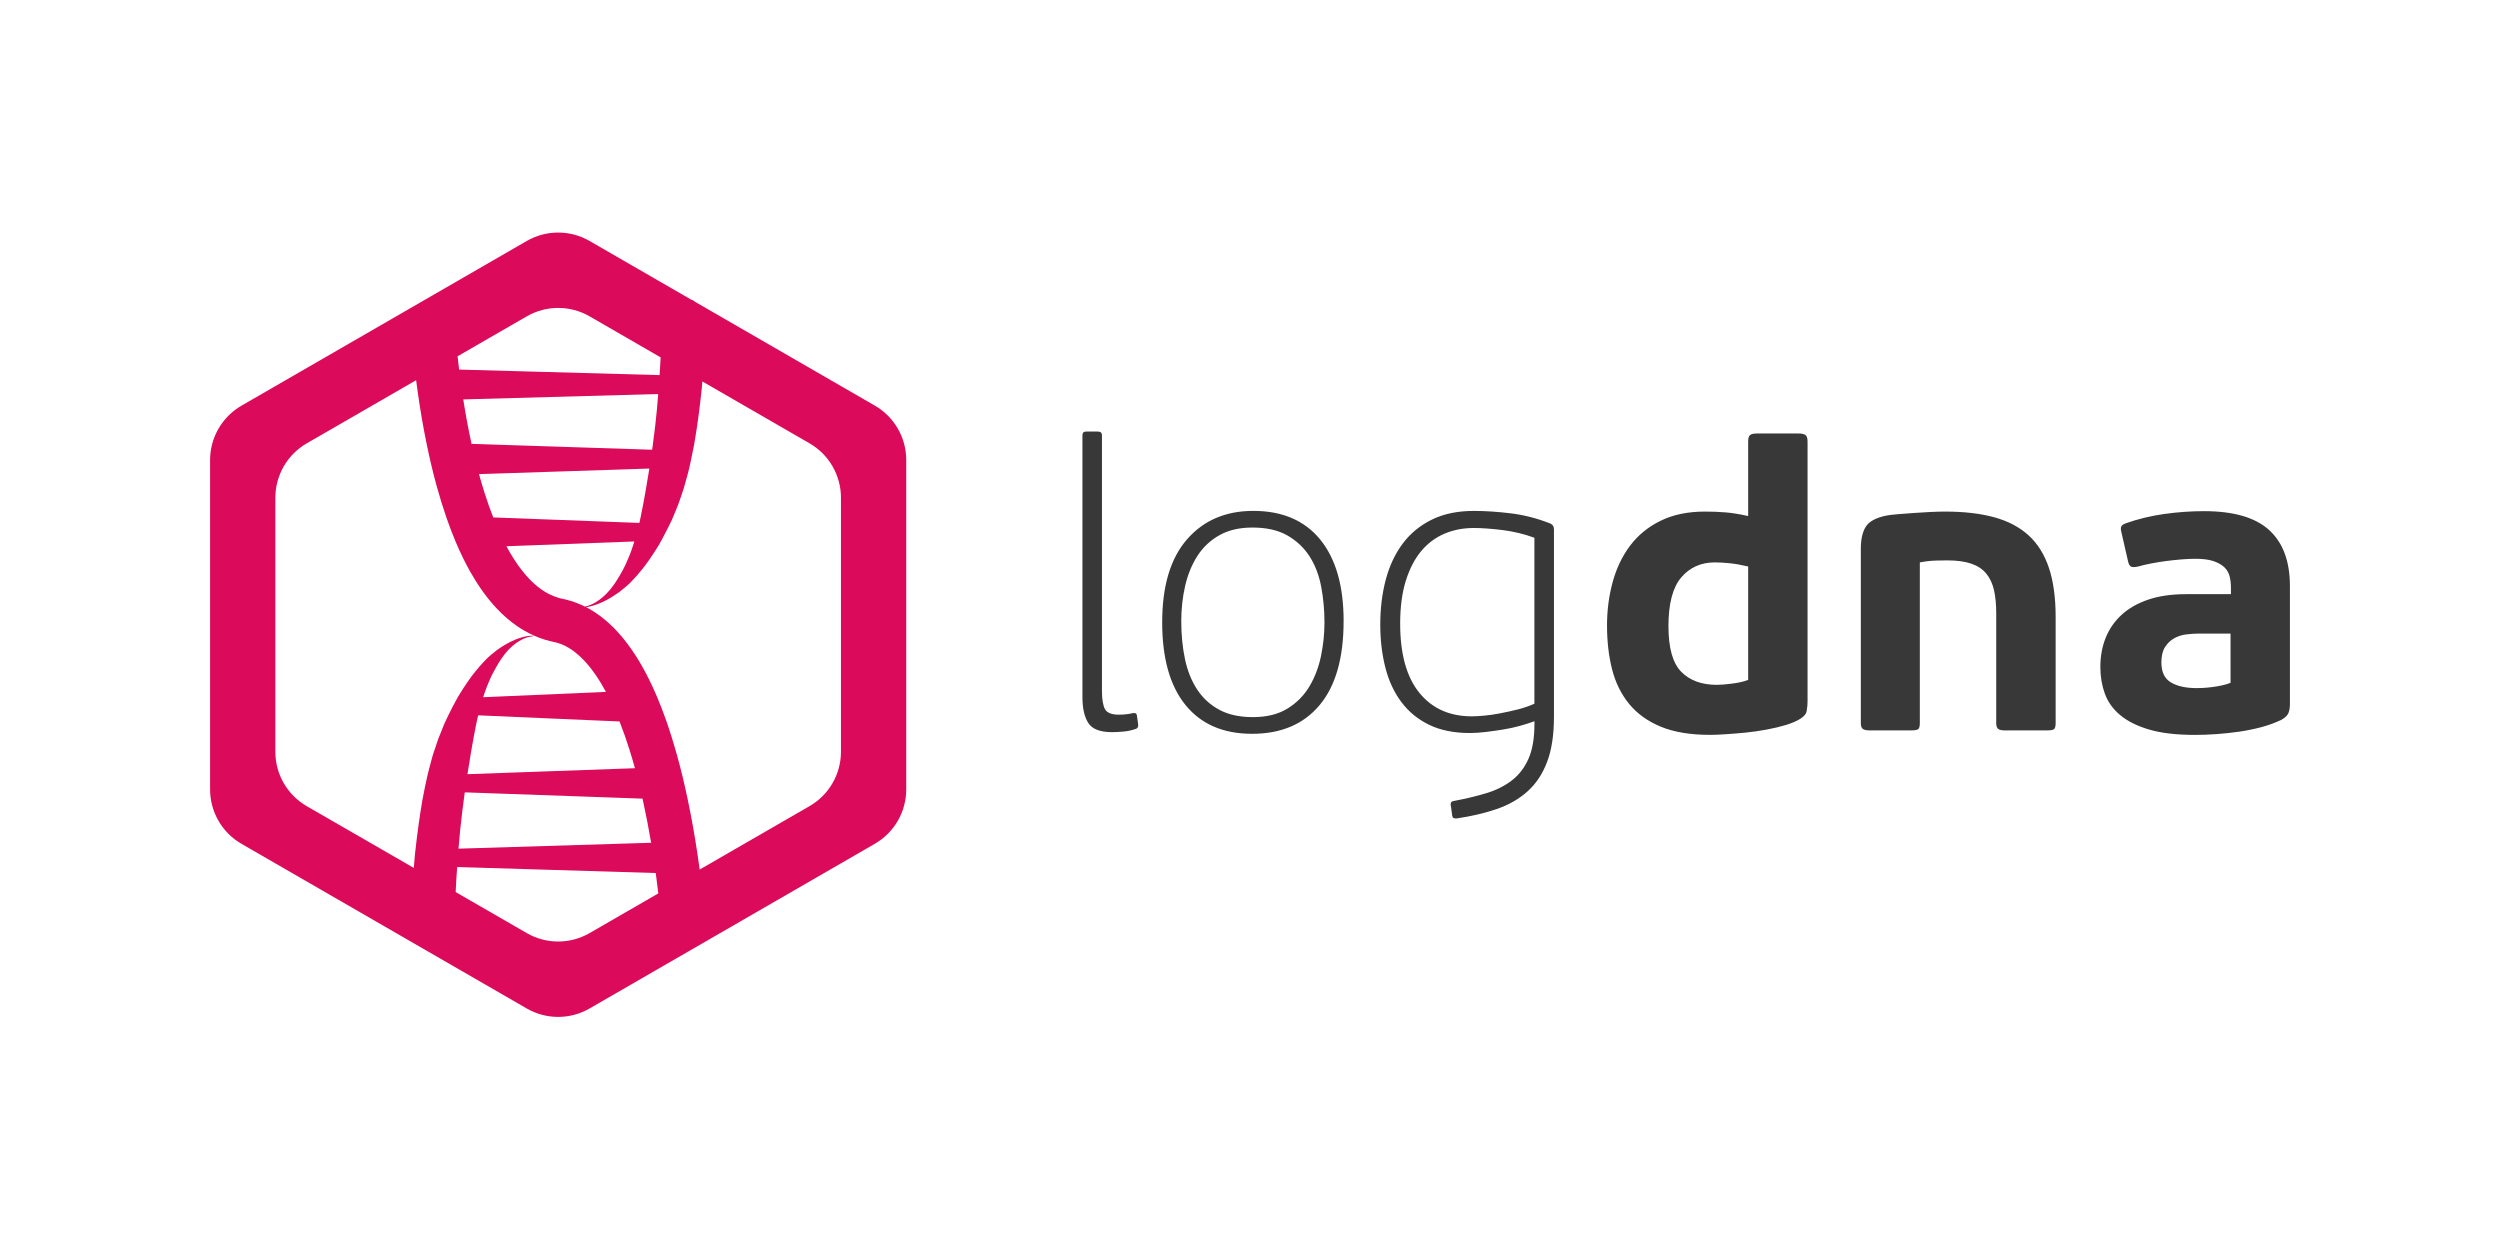 <?xml version="1.0" encoding="UTF-8" standalone="no"?>
<svg
   xmlns:dc="http://purl.org/dc/elements/1.1/"
   xmlns:cc="http://creativecommons.org/ns#"
   xmlns:rdf="http://www.w3.org/1999/02/22-rdf-syntax-ns#"
   xmlns:svg="http://www.w3.org/2000/svg"
   xmlns="http://www.w3.org/2000/svg"
   xmlns:sodipodi="http://sodipodi.sourceforge.net/DTD/sodipodi-0.dtd"
   xmlns:inkscape="http://www.inkscape.org/namespaces/inkscape"
   width="120"
   height="60"
   viewBox="0 0 120 60"
   version="1.1"
   id="svg8"
   sodipodi:docname="logdna-ar21.svg"
   inkscape:version="0.92.3 (2405546, 2018-03-11)">
  <defs
     id="defs12" />
  <sodipodi:namedview
     pagecolor="#ffffff"
     bordercolor="#666666"
     borderopacity="1"
     objecttolerance="10"
     gridtolerance="10"
     guidetolerance="10"
     inkscape:pageopacity="0"
     inkscape:pageshadow="2"
     inkscape:window-width="1920"
     inkscape:window-height="1001"
     id="namedview10"
     showgrid="false"
     inkscape:zoom="2.7560976"
     inkscape:cx="17.234513"
     inkscape:cy="20"
     inkscape:window-x="-9"
     inkscape:window-y="-9"
     inkscape:window-maximized="1"
     inkscape:current-layer="svg8" />
  <g
     id="g829"
     transform="translate(-2.978)">
    <g
       transform="matrix(0.947,0,0,0.947,13.062,-7.777)"
       id="g824">
      <path
         style="fill:#db0a5b;fill-rule:evenodd"
         inkscape:connector-curvature="0"
         id="path2"
         d="m 12.545,26.27 c 0.024,0.225 0.05,0.45 0.078,0.675 l 10.16,0.28 c 0.004,-0.055 0.007,-0.111 0.011,-0.166 v 0.003 c 0.006,-0.098 0.012,-0.196 0.018,-0.294 0.005,-0.099 0.011,-0.198 0.016,-0.296 0.003,-0.049 0.005,-0.098 0.007,-0.147 l -3.6,-2.079 c -0.985,-0.568 -2.198,-0.568 -3.183,0 z m 0.709,4.44 9.153,0.298 c 0.006,-0.046 0.013,-0.093 0.019,-0.139 l -7.45e-4,0.004 0.015,-0.114 c 0.01,-0.074 0.019,-0.148 0.028,-0.222 0.007,-0.057 0.014,-0.115 0.021,-0.172 0.008,-0.058 0.015,-0.116 0.023,-0.173 0.01,-0.079 0.02,-0.159 0.03,-0.238 0,-0.001 -7.45e-4,0.005 -4.97e-4,0.004 0.01,-0.081 0.019,-0.162 0.029,-0.243 0,-0.001 -7.45e-4,0.005 -4.97e-4,0.004 0.028,-0.25 0.055,-0.5 0.078,-0.75 0.025,-0.261 0.046,-0.523 0.066,-0.785 l -9.882,0.273 c 0.118,0.754 0.257,1.505 0.42,2.251 z m 1.097,3.729 7.408,0.278 c 0.051,-0.218 0.096,-0.438 0.136,-0.658 0.007,-0.039 0.008,-0.038 0.016,-0.079 0.011,-0.054 0.022,-0.107 0.033,-0.161 0.033,-0.167 0.063,-0.335 0.091,-0.504 0.005,-0.029 0.011,-0.057 0.016,-0.086 0.005,-0.03 0.011,-0.059 0.016,-0.089 0.021,-0.12 0.042,-0.24 0.062,-0.36 0.013,-0.083 0.026,-0.166 0.039,-0.248 0.013,-0.074 0.026,-0.148 0.039,-0.221 0.019,-0.116 0.039,-0.233 0.057,-0.349 l -8.634,0.281 c 0.085,0.31 0.176,0.619 0.273,0.926 0.135,0.428 0.283,0.852 0.448,1.27 z m 4.648,4.52 c 0.004,-9.94e-4 0.009,-0.002 0.013,-0.003 0.185,-0.041 0.361,-0.117 0.523,-0.212 0.133,-0.078 0.257,-0.17 0.373,-0.27 0.137,-0.119 0.264,-0.249 0.379,-0.39 0.03,-0.037 0.059,-0.074 0.087,-0.111 0.018,-0.023 0.034,-0.047 0.052,-0.071 0.027,-0.037 0.054,-0.073 0.081,-0.111 0.086,-0.123 0.165,-0.252 0.239,-0.383 0.007,-0.013 0.015,-0.025 0.023,-0.037 0.008,-0.012 0.015,-0.025 0.023,-0.038 0.096,-0.163 0.185,-0.33 0.266,-0.502 0.052,-0.11 0.099,-0.221 0.145,-0.333 0.022,-0.052 0.044,-0.104 0.065,-0.157 0.036,-0.089 0.069,-0.179 0.102,-0.27 0.049,-0.137 0.093,-0.275 0.135,-0.414 l -6.484,0.243 c 0.099,0.185 0.203,0.366 0.314,0.544 0.203,0.327 0.428,0.642 0.681,0.932 0.35,0.4 0.761,0.759 1.245,0.986 0.137,0.065 0.279,0.118 0.424,0.159 0.046,0.013 0.092,0.024 0.138,0.035 0.044,0.01 0.088,0.019 0.132,0.028 0.042,0.01 0.042,0.01 0.084,0.02 0.084,0.021 0.168,0.044 0.251,0.069 0.164,0.05 0.325,0.11 0.482,0.179 0.077,0.033 0.152,0.069 0.227,0.106 z m -5.954,8.494 8.49,-0.303 C 21.448,46.838 21.356,46.524 21.258,46.213 21.106,45.73 20.94,45.252 20.754,44.781 l -7.166,-0.311 c -0.013,0.052 -0.025,0.103 -0.037,0.155 -0.057,0.247 -0.107,0.496 -0.15,0.746 -0.013,0.061 -0.025,0.122 -0.037,0.184 -0.035,0.183 -0.068,0.368 -0.097,0.553 -0.008,0.045 -0.017,0.091 -0.025,0.137 -0.016,0.091 -0.032,0.182 -0.046,0.273 -0.02,0.123 -0.039,0.247 -0.057,0.37 -0.012,0.067 -0.023,0.134 -0.035,0.201 -0.02,0.122 -0.04,0.243 -0.058,0.365 z m -0.453,3.775 9.763,-0.299 c -0.117,-0.696 -0.25,-1.39 -0.402,-2.08 -0.011,-0.052 -0.023,-0.104 -0.035,-0.157 L 12.909,48.374 c -0.032,0.231 -0.062,0.461 -0.09,0.692 -0.009,0.065 -0.017,0.129 -0.026,0.194 -0.083,0.655 -0.151,1.312 -0.202,1.97 z m -2.267,0.975 c 0.017,-0.211 0.036,-0.423 0.055,-0.634 0.005,-0.053 0.011,-0.106 0.017,-0.16 0.005,-0.049 0.011,-0.098 0.016,-0.147 0.021,-0.191 0.044,-0.383 0.067,-0.574 0.056,-0.452 0.118,-0.902 0.188,-1.353 0.027,-0.169 0.054,-0.339 0.083,-0.508 l 0.014,-0.08 c 0.08,-0.426 0.166,-0.85 0.263,-1.273 0.014,-0.056 0.028,-0.113 0.042,-0.169 0.046,-0.179 0.092,-0.357 0.141,-0.535 0.019,-0.069 0.038,-0.137 0.057,-0.206 0.01,-0.037 0.02,-0.074 0.032,-0.111 0.081,-0.255 0.167,-0.508 0.256,-0.761 l 0.018,-0.05 c 0.094,-0.246 0.193,-0.491 0.295,-0.734 l 0.01,-0.022 c 0.128,-0.277 0.26,-0.552 0.4,-0.823 0.083,-0.161 0.169,-0.321 0.257,-0.48 l 0.021,-0.038 c 0.149,-0.249 0.306,-0.494 0.47,-0.734 0.06,-0.087 0.121,-0.174 0.184,-0.26 0.025,-0.035 0.05,-0.07 0.077,-0.104 0.229,-0.298 0.473,-0.585 0.738,-0.851 0.012,-0.013 0.026,-0.024 0.038,-0.036 0.012,-0.01 0.023,-0.021 0.035,-0.032 0.057,-0.051 0.114,-0.101 0.172,-0.15 0.083,-0.071 0.168,-0.139 0.255,-0.205 0.024,-0.018 0.049,-0.035 0.074,-0.052 0.032,-0.022 0.063,-0.044 0.095,-0.066 0.107,-0.072 0.217,-0.141 0.329,-0.204 0.072,-0.041 0.145,-0.081 0.219,-0.117 0.09,-0.043 0.181,-0.084 0.274,-0.12 0.128,-0.05 0.258,-0.093 0.392,-0.125 0.092,-0.023 0.186,-0.04 0.28,-0.049 0.059,-0.006 0.119,-0.009 0.178,-0.006 l 0.004,2.48e-4 0.013,0.015 -0.014,0.013 c -0.009,0 -0.019,7.46e-4 -0.029,0.002 -0.004,0 -0.013,7.46e-4 -0.01,7.46e-4 -0.014,0.001 -0.026,0.003 -0.04,0.005 -0.186,0.026 -0.364,0.093 -0.529,0.181 -0.143,0.076 -0.276,0.169 -0.4,0.273 -0.05,0.043 -0.1,0.086 -0.147,0.132 -0.093,0.089 -0.179,0.185 -0.26,0.286 -0.029,0.037 -0.058,0.074 -0.086,0.113 -0.009,0.012 -0.018,0.025 -0.027,0.038 -0.035,0.048 -0.07,0.096 -0.104,0.145 -0.077,0.113 -0.148,0.231 -0.214,0.35 -0.007,0.013 -0.015,0.025 -0.022,0.037 -0.007,0.013 -0.015,0.025 -0.022,0.038 -0.07,0.121 -0.136,0.244 -0.198,0.369 -0.075,0.154 -0.143,0.311 -0.206,0.47 -0.014,0.036 -0.03,0.072 -0.044,0.109 -0.035,0.089 -0.069,0.179 -0.101,0.27 -0.031,0.09 -0.061,0.179 -0.09,0.27 l 6.223,-0.27 c -0.158,-0.292 -0.328,-0.578 -0.516,-0.851 -0.179,-0.26 -0.374,-0.509 -0.59,-0.739 -0.297,-0.314 -0.64,-0.596 -1.036,-0.777 -0.113,-0.052 -0.231,-0.095 -0.351,-0.128 -0.077,-0.021 -0.156,-0.037 -0.234,-0.054 -0.043,-0.01 -0.043,-0.01 -0.086,-0.02 -0.099,-0.025 -0.198,-0.051 -0.296,-0.082 -0.179,-0.056 -0.356,-0.122 -0.528,-0.198 -0.17,-0.075 -0.336,-0.159 -0.497,-0.252 -0.123,-0.071 -0.243,-0.147 -0.361,-0.227 -0.743,-0.509 -1.357,-1.189 -1.865,-1.928 -0.074,-0.108 -0.146,-0.218 -0.217,-0.329 -0.102,-0.162 -0.2,-0.326 -0.295,-0.493 -0.125,-0.221 -0.243,-0.445 -0.355,-0.673 -0.141,-0.285 -0.272,-0.575 -0.395,-0.868 -0.167,-0.396 -0.32,-0.798 -0.46,-1.204 -0.182,-0.525 -0.345,-1.057 -0.493,-1.592 -0.193,-0.7 -0.36,-1.407 -0.506,-2.118 -0.184,-0.891 -0.337,-1.789 -0.463,-2.691 -0.027,-0.191 -0.052,-0.383 -0.077,-0.574 L 4.899,30.684 C 3.915,31.253 3.308,32.304 3.308,33.441 v 12.876 c 0,1.137 0.606,2.188 1.591,2.757 z m 14.488,0.085 5.573,-3.217 c 0.985,-0.569 1.591,-1.62 1.591,-2.757 V 33.441 c 0,-1.137 -0.606,-2.188 -1.591,-2.757 l -5.434,-3.137 c -0.007,0.086 -0.014,0.173 -0.022,0.259 l -0.004,0.051 c -0.096,0.946 -0.219,1.888 -0.38,2.825 -0.011,0.06 -0.023,0.121 -0.034,0.181 -0.053,0.27 -0.108,0.54 -0.166,0.809 -0.021,0.093 -0.041,0.187 -0.063,0.28 -0.007,0.028 -0.04,0.157 -0.04,0.159 -0.022,0.087 -0.033,0.126 -0.056,0.213 -0.054,0.206 -0.112,0.411 -0.171,0.616 l -0.009,0.031 c -0.089,0.272 -0.181,0.542 -0.279,0.811 -0.011,0.032 -0.024,0.063 -0.037,0.094 -0.034,0.084 -0.036,0.091 -0.07,0.175 -0.066,0.163 -0.133,0.325 -0.203,0.486 -0.014,0.032 -0.03,0.063 -0.045,0.094 -0.012,0.026 -0.025,0.053 -0.038,0.079 -0.049,0.102 -0.099,0.203 -0.149,0.304 -0.096,0.192 -0.195,0.381 -0.298,0.569 -0.048,0.088 -0.098,0.176 -0.147,0.263 l -0.013,0.023 c -0.153,0.249 -0.313,0.494 -0.48,0.733 -0.061,0.086 -0.122,0.172 -0.185,0.256 -0.025,0.034 -0.05,0.068 -0.076,0.101 -0.232,0.294 -0.478,0.578 -0.744,0.841 -0.012,0.012 -0.026,0.024 -0.039,0.036 -0.035,0.031 -0.07,0.062 -0.105,0.093 -0.109,0.095 -0.221,0.186 -0.335,0.274 -0.016,0.012 -0.016,0.012 -0.033,0.024 -0.219,0.156 -0.446,0.301 -0.684,0.425 -0.059,0.031 -0.12,0.059 -0.18,0.087 -0.098,0.044 -0.197,0.085 -0.298,0.12 -0.117,0.041 -0.236,0.077 -0.358,0.102 -0.05,0.011 -0.1,0.02 -0.15,0.026 0.045,0.023 0.089,0.047 0.133,0.072 0.099,0.055 0.195,0.113 0.29,0.175 0.74,0.48 1.349,1.14 1.853,1.859 0.084,0.12 0.165,0.241 0.244,0.364 0.104,0.162 0.203,0.327 0.298,0.494 0.127,0.222 0.247,0.448 0.36,0.677 0.144,0.288 0.278,0.581 0.404,0.878 0.172,0.403 0.329,0.812 0.474,1.225 0.2,0.568 0.378,1.143 0.54,1.723 0.21,0.752 0.391,1.512 0.552,2.276 0.2,0.95 0.367,1.906 0.509,2.866 0.034,0.231 0.066,0.462 0.097,0.693 z m -12.365,1.14 3.604,2.08 c 0.985,0.569 2.198,0.569 3.183,0 l 3.484,-2.012 c -0.04,-0.345 -0.083,-0.689 -0.13,-1.033 L 12.523,52.159 c -0.03,0.424 -0.056,0.848 -0.076,1.272 z m 12.164,-29.9 9.081,5.243 c 0.985,0.568 1.592,1.619 1.592,2.757 v 16.696 c 0,1.137 -0.607,2.188 -1.592,2.757 -3.352,1.935 -11.107,6.412 -14.459,8.348 -0.985,0.569 -2.198,0.569 -3.183,0 C 12.698,57.396 4.944,52.919 1.592,50.983 0.607,50.415 4.9689441e-5,49.364 4.9689441e-5,48.227 v -16.696 c 0,-1.137 0.607,-2.188 1.592,-2.757 3.352,-1.935 11.107,-6.412 14.459,-8.348 0.985,-0.568 2.198,-0.568 3.183,0 l 5.173,2.987 0.059,0.013 c 0.057,0.041 0.105,0.074 0.145,0.104 z" />
    </g>
    <path
       d="m 57.61,34.773 c 0.013,0.117 -0.026,0.189 -0.117,0.215 -0.182,0.065 -0.378,0.107 -0.586,0.127 -0.208,0.019 -0.391,0.029 -0.547,0.029 -0.573,0 -0.954,-0.146 -1.142,-0.439 -0.189,-0.293 -0.283,-0.706 -0.283,-1.24 V 20.89 c 0,-0.117 0.059,-0.175 0.176,-0.175 h 0.566 c 0.13,0 0.195,0.059 0.195,0.175 v 12.262 c 0,0.416 0.049,0.712 0.146,0.888 0.098,0.176 0.316,0.264 0.654,0.264 0.13,0 0.254,-0.006 0.371,-0.02 0.117,-0.013 0.228,-0.032 0.332,-0.059 0.039,0 0.075,0.003 0.107,0.01 0.032,0.007 0.055,0.042 0.068,0.107 z m 8.942,-4.901 c 0,-0.586 -0.052,-1.155 -0.156,-1.708 -0.104,-0.553 -0.29,-1.038 -0.557,-1.455 -0.267,-0.416 -0.622,-0.752 -1.064,-1.006 -0.443,-0.254 -1.002,-0.381 -1.679,-0.381 -0.625,0 -1.155,0.124 -1.591,0.371 -0.436,0.247 -0.788,0.579 -1.054,0.996 -0.267,0.417 -0.462,0.895 -0.586,1.435 -0.124,0.54 -0.186,1.103 -0.186,1.689 0,0.651 0.059,1.256 0.176,1.816 0.117,0.56 0.312,1.048 0.586,1.465 0.273,0.416 0.628,0.742 1.064,0.976 0.436,0.234 0.973,0.352 1.611,0.352 0.664,0 1.217,-0.137 1.66,-0.41 0.443,-0.273 0.794,-0.628 1.054,-1.064 0.26,-0.436 0.446,-0.924 0.557,-1.464 0.111,-0.54 0.166,-1.077 0.166,-1.611 m 0.918,-0.059 c 0,1.77 -0.384,3.114 -1.152,4.032 -0.768,0.918 -1.848,1.377 -3.241,1.377 -1.38,0 -2.444,-0.459 -3.192,-1.377 -0.748,-0.918 -1.123,-2.242 -1.123,-3.973 0,-1.744 0.397,-3.072 1.191,-3.983 0.794,-0.911 1.855,-1.367 3.183,-1.367 1.393,0 2.463,0.459 3.212,1.377 0.748,0.918 1.123,2.223 1.123,3.915 m 6.15,4.569 c 0.143,0 0.332,-0.01 0.566,-0.03 0.234,-0.019 0.488,-0.055 0.762,-0.107 0.273,-0.052 0.557,-0.114 0.849,-0.185 0.293,-0.072 0.57,-0.166 0.83,-0.283 v -7.966 c -0.495,-0.182 -1.009,-0.306 -1.542,-0.371 -0.534,-0.065 -0.99,-0.098 -1.367,-0.098 -0.508,0 -0.976,0.091 -1.406,0.273 -0.43,0.182 -0.801,0.459 -1.113,0.83 -0.312,0.371 -0.56,0.846 -0.742,1.425 -0.182,0.579 -0.273,1.266 -0.273,2.06 0,1.458 0.306,2.565 0.918,3.319 0.612,0.755 1.451,1.133 2.519,1.133 m 0.098,-9.86 c 0.547,0 1.139,0.039 1.777,0.117 0.638,0.078 1.269,0.241 1.894,0.488 0.117,0.052 0.176,0.143 0.176,0.274 v 9.001 c 0,0.872 -0.111,1.598 -0.332,2.177 -0.221,0.579 -0.537,1.051 -0.947,1.415 -0.41,0.365 -0.901,0.644 -1.474,0.84 -0.573,0.195 -1.21,0.345 -1.913,0.449 -0.13,0.013 -0.202,-0.026 -0.215,-0.117 l -0.078,-0.566 c 0,-0.091 0.052,-0.143 0.156,-0.156 0.56,-0.104 1.077,-0.228 1.552,-0.371 0.475,-0.143 0.885,-0.348 1.23,-0.615 0.345,-0.267 0.612,-0.615 0.801,-1.044 0.189,-0.43 0.283,-0.983 0.283,-1.66 v -0.137 c -0.209,0.078 -0.443,0.153 -0.703,0.225 -0.26,0.072 -0.531,0.13 -0.81,0.175 -0.28,0.046 -0.556,0.085 -0.83,0.117 -0.273,0.033 -0.527,0.049 -0.762,0.049 -0.755,0 -1.403,-0.13 -1.942,-0.39 -0.54,-0.26 -0.986,-0.625 -1.338,-1.093 -0.352,-0.469 -0.609,-1.022 -0.771,-1.659 -0.163,-0.638 -0.244,-1.328 -0.244,-2.07 0,-0.768 0.088,-1.484 0.264,-2.148 0.176,-0.664 0.446,-1.24 0.81,-1.728 0.365,-0.488 0.83,-0.872 1.396,-1.152 0.566,-0.28 1.24,-0.42 2.021,-0.42 m 9.342,5.536 c 0,1.041 0.205,1.77 0.615,2.187 0.41,0.416 0.979,0.625 1.708,0.625 0.182,0 0.426,-0.02 0.732,-0.059 0.306,-0.039 0.563,-0.098 0.771,-0.176 v -5.447 c -0.338,-0.078 -0.638,-0.13 -0.898,-0.156 -0.26,-0.026 -0.495,-0.039 -0.703,-0.039 -0.664,0 -1.201,0.241 -1.611,0.722 -0.41,0.481 -0.615,1.263 -0.615,2.343 m -2.948,-0.039 c 0,-0.729 0.091,-1.425 0.273,-2.089 0.182,-0.664 0.462,-1.246 0.84,-1.747 0.378,-0.501 0.866,-0.898 1.464,-1.191 0.599,-0.293 1.308,-0.439 2.128,-0.439 0.339,0 0.667,0.013 0.986,0.039 0.319,0.026 0.68,0.085 1.084,0.176 v -3.573 c 0,-0.156 0.029,-0.26 0.088,-0.312 0.059,-0.052 0.172,-0.078 0.342,-0.078 h 1.992 c 0.143,0 0.251,0.023 0.322,0.068 0.071,0.046 0.107,0.153 0.107,0.322 v 12.027 0.439 c 0,0.15 -0.013,0.296 -0.039,0.439 -0.013,0.143 -0.111,0.273 -0.293,0.39 -0.182,0.117 -0.414,0.218 -0.693,0.303 -0.28,0.085 -0.592,0.16 -0.937,0.224 -0.345,0.065 -0.687,0.114 -1.025,0.147 -0.338,0.032 -0.658,0.059 -0.957,0.078 -0.299,0.02 -0.547,0.029 -0.742,0.029 -0.937,0 -1.721,-0.13 -2.353,-0.39 -0.631,-0.26 -1.139,-0.625 -1.523,-1.093 -0.384,-0.468 -0.657,-1.022 -0.82,-1.66 -0.163,-0.638 -0.244,-1.341 -0.244,-2.109 m 16.343,-3.124 c -0.13,0 -0.316,0.003 -0.557,0.01 -0.241,0.007 -0.498,0.036 -0.771,0.088 v 7.712 c 0,0.143 -0.023,0.238 -0.069,0.283 -0.045,0.045 -0.159,0.068 -0.342,0.068 h -2.011 c -0.143,0 -0.247,-0.023 -0.312,-0.068 -0.065,-0.046 -0.098,-0.14 -0.098,-0.283 v -8.376 c 0,-0.443 0.078,-0.791 0.234,-1.044 0.156,-0.254 0.482,-0.433 0.976,-0.537 0.13,-0.026 0.316,-0.049 0.556,-0.068 0.241,-0.019 0.498,-0.039 0.771,-0.059 0.273,-0.019 0.544,-0.036 0.81,-0.049 0.267,-0.013 0.498,-0.019 0.693,-0.019 0.911,0 1.699,0.091 2.363,0.273 0.664,0.182 1.214,0.472 1.65,0.869 0.436,0.397 0.761,0.918 0.976,1.562 0.215,0.644 0.322,1.428 0.322,2.353 v 5.096 c 0,0.143 -0.023,0.238 -0.069,0.283 -0.045,0.045 -0.159,0.068 -0.342,0.068 h -2.031 c -0.143,0 -0.247,-0.023 -0.312,-0.068 -0.065,-0.046 -0.098,-0.14 -0.098,-0.283 v -5.272 c 0,-0.43 -0.036,-0.801 -0.107,-1.113 -0.072,-0.312 -0.195,-0.576 -0.371,-0.791 -0.176,-0.215 -0.416,-0.374 -0.722,-0.478 -0.306,-0.104 -0.687,-0.156 -1.142,-0.156 m 13.589,3.514 h -1.542 c -0.182,0 -0.378,0.013 -0.586,0.039 -0.208,0.026 -0.4,0.088 -0.576,0.186 -0.176,0.097 -0.322,0.238 -0.439,0.42 -0.117,0.182 -0.176,0.43 -0.176,0.742 0,0.456 0.153,0.775 0.459,0.957 0.306,0.182 0.719,0.273 1.24,0.273 0.078,0 0.182,-0.003 0.312,-0.01 0.13,-0.007 0.27,-0.02 0.42,-0.039 0.15,-0.019 0.303,-0.045 0.459,-0.078 0.156,-0.032 0.299,-0.075 0.43,-0.127 z m 2.851,3.378 c 0,0.169 -0.023,0.313 -0.069,0.43 -0.045,0.117 -0.159,0.228 -0.342,0.332 -0.299,0.143 -0.622,0.26 -0.966,0.352 -0.345,0.091 -0.696,0.163 -1.054,0.215 -0.358,0.052 -0.719,0.091 -1.084,0.117 -0.364,0.026 -0.709,0.039 -1.035,0.039 -0.885,0 -1.617,-0.084 -2.197,-0.254 -0.579,-0.169 -1.044,-0.4 -1.396,-0.693 -0.352,-0.293 -0.599,-0.638 -0.742,-1.035 -0.143,-0.397 -0.215,-0.823 -0.215,-1.279 0,-0.508 0.085,-0.973 0.254,-1.396 0.169,-0.423 0.423,-0.791 0.761,-1.103 0.338,-0.312 0.765,-0.556 1.279,-0.732 0.514,-0.176 1.123,-0.264 1.826,-0.264 h 2.148 v -0.312 c 0,-0.182 -0.019,-0.358 -0.059,-0.527 -0.039,-0.169 -0.12,-0.316 -0.244,-0.439 -0.124,-0.124 -0.296,-0.224 -0.517,-0.303 -0.222,-0.078 -0.514,-0.117 -0.879,-0.117 -0.195,0 -0.416,0.01 -0.664,0.029 -0.248,0.02 -0.495,0.046 -0.742,0.078 -0.247,0.032 -0.488,0.072 -0.722,0.117 -0.234,0.046 -0.443,0.094 -0.625,0.146 -0.169,0.039 -0.286,0.039 -0.351,0 -0.065,-0.039 -0.111,-0.124 -0.137,-0.254 l -0.312,-1.367 c -0.039,-0.143 -0.042,-0.244 -0.01,-0.303 0.033,-0.059 0.101,-0.107 0.205,-0.146 0.586,-0.208 1.201,-0.358 1.845,-0.449 0.644,-0.091 1.285,-0.137 1.923,-0.137 1.419,0 2.46,0.303 3.124,0.908 0.664,0.605 0.996,1.5 0.996,2.685 z"
       id="path4"
       inkscape:connector-curvature="0"
       style="fill:#383838;fill-rule:evenodd;stroke-width:0.699" />
  </g>
</svg>
